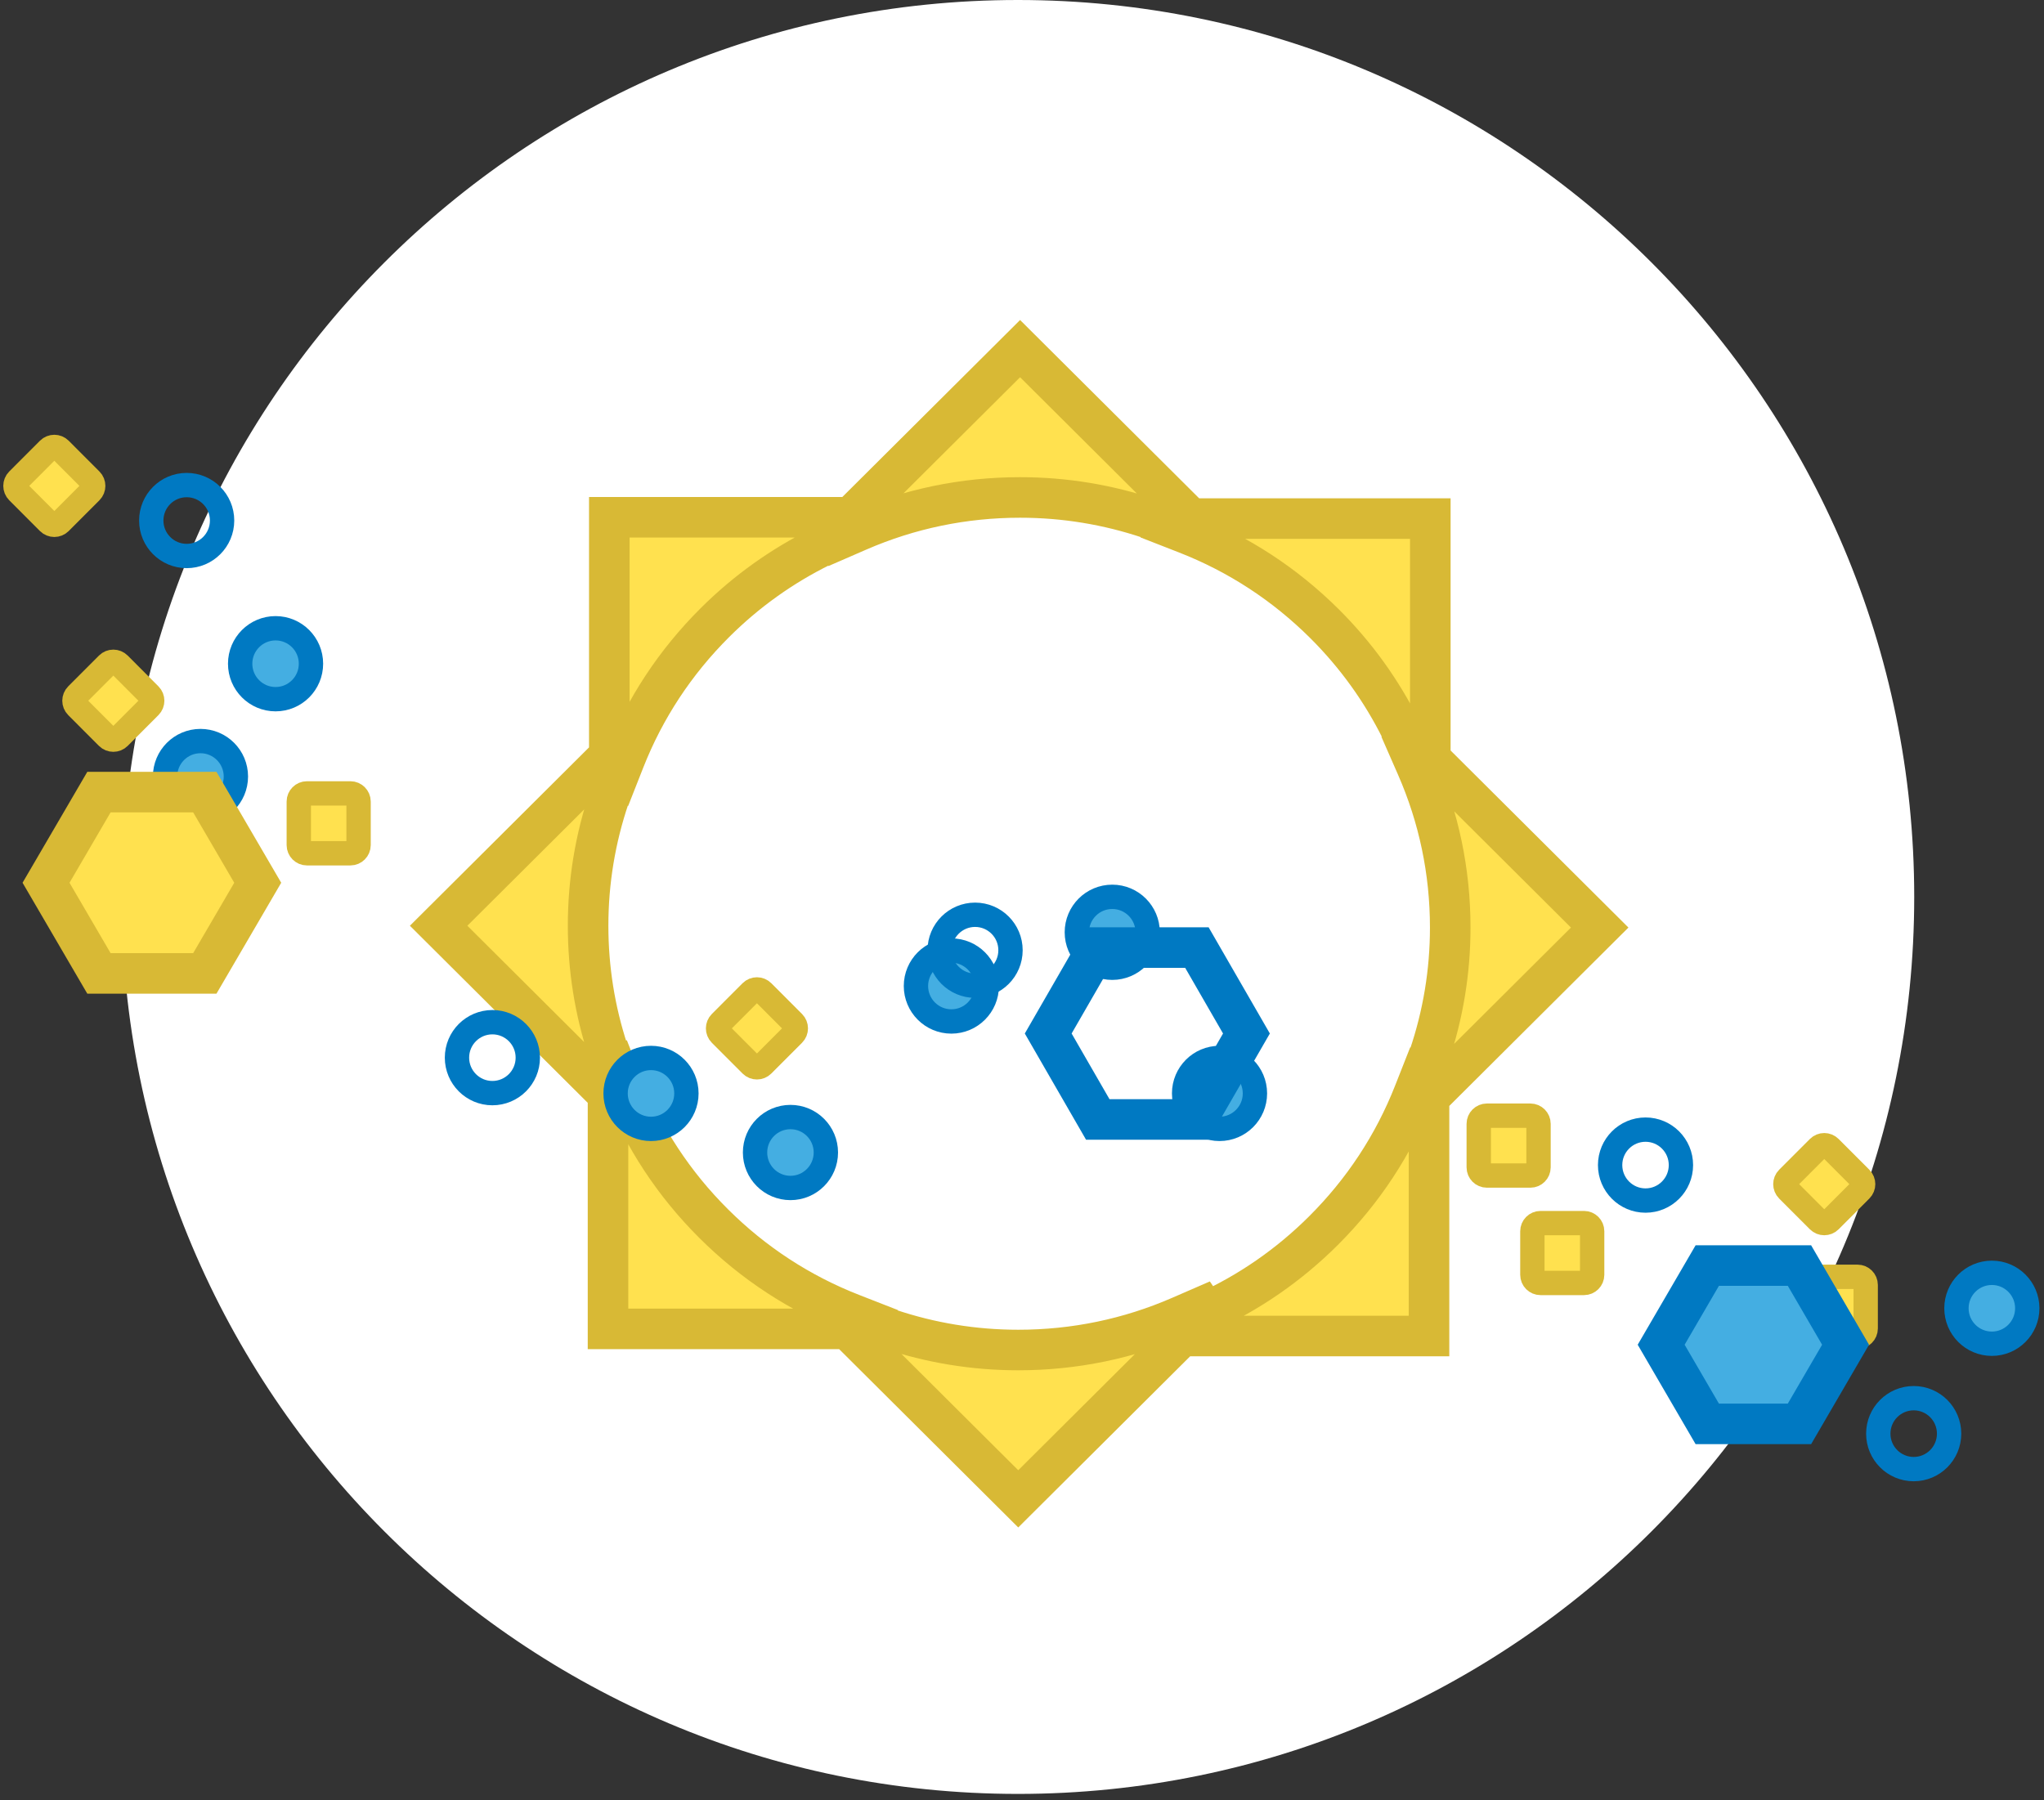 <?xml version="1.0" encoding="UTF-8" standalone="no"?>
<svg width="252px" height="222px" viewBox="0 0 252 222" version="1.1" xmlns="http://www.w3.org/2000/svg" xmlns:xlink="http://www.w3.org/1999/xlink">
    <rect x="0" y="0" width="252" height="222" fill="#333333" stroke="none"/>
    <!-- Generator: Sketch 46.1 (44463) - http://www.bohemiancoding.com/sketch -->
    <title>icons / resources / solar industry data page</title>
    <desc>Created with Sketch.</desc>
    <defs></defs>
    <g id="Design-Final" stroke="none" stroke-width="1" fill="none" fill-rule="evenodd">
        <g id="-resourceslanding-v1-071917" transform="translate(-89, -392)">
            <g id="icons" transform="translate(0, 338)">
                <g id="icons-/-resources-/-solar-industry-data-page" transform="translate(90, 54)">
                    <g>
                        <g>
                            <path d="M235,110.605 C235,171.691 185.528,221.211 124.499,221.211 C63.472,221.211 14,171.691 14,110.605 C14,49.519 63.472,0 124.499,0 C185.528,0 235,49.519 235,110.605" id="Fill-1" fill="#FFFFFF"></path>
                            <path d="M147.637,161.822 L149.157,160.309 L144.49,162.338 C138.181,165.082 131.468,166.473 124.537,166.473 C119.06,166.473 113.72,165.59 108.606,163.87 L108.779,163.87 L104.038,162.018 C97.627,159.516 91.894,155.774 86.993,150.892 C82.092,146.013 78.333,140.302 75.821,133.918 L73.961,129.197 L73.961,129.565 C72.335,124.611 71.506,119.448 71.506,114.155 C71.506,108.699 72.393,103.382 74.121,98.288 L74.121,98.46 L75.98,93.738 C78.492,87.354 82.251,81.644 87.151,76.764 C91.027,72.905 95.43,69.77 100.268,67.385 L100.144,67.507 L104.812,65.476 C111.119,62.733 117.832,61.342 124.764,61.342 C130.241,61.342 135.581,62.226 140.695,63.945 L140.524,63.945 L145.265,65.796 C151.673,68.299 157.409,72.042 162.31,76.923 C166.182,80.781 169.33,85.165 171.726,89.982 L171.604,89.861 L173.642,94.51 C176.397,100.792 177.795,107.477 177.795,114.379 C177.795,119.836 176.908,125.153 175.181,130.247 L175.181,130.075 L173.321,134.796 C170.808,141.179 167.049,146.89 162.15,151.771 C157.905,155.998 153.031,159.369 147.637,161.822 L147.637,161.822 Z M175.181,135.335 L196.222,114.379 L175.34,93.582 L175.34,63.945 L145.806,63.945 L124.764,42.989 L103.88,63.787 L74.121,63.787 L74.121,93.199 L53.078,114.155 L73.961,134.953 L73.961,163.87 L103.495,163.87 L124.537,184.826 L144.7,164.747 L175.181,164.747 L175.181,135.335 Z" id="Fill-1" fill="#FFE14F"></path>
                            <path d="M147.637,161.822 L149.157,160.309 L144.49,162.338 C138.181,165.082 131.468,166.473 124.537,166.473 C119.06,166.473 113.72,165.59 108.606,163.87 L108.779,163.87 L104.038,162.018 C97.627,159.516 91.894,155.774 86.993,150.892 C82.092,146.013 78.333,140.302 75.821,133.918 L73.961,129.197 L73.961,129.565 C72.335,124.611 71.506,119.448 71.506,114.155 C71.506,108.699 72.393,103.382 74.121,98.288 L74.121,98.46 L75.98,93.738 C78.492,87.354 82.251,81.644 87.151,76.764 C91.027,72.905 95.43,69.77 100.268,67.385 L100.144,67.507 L104.812,65.476 C111.119,62.733 117.832,61.342 124.764,61.342 C130.241,61.342 135.581,62.226 140.695,63.945 L140.524,63.945 L145.265,65.796 C151.673,68.299 157.409,72.042 162.31,76.923 C166.182,80.781 169.33,85.165 171.726,89.982 L171.604,89.861 L173.642,94.51 C176.397,100.792 177.795,107.477 177.795,114.379 C177.795,119.836 176.908,125.153 175.181,130.247 L175.181,130.075 L173.321,134.796 C170.808,141.179 167.049,146.89 162.15,151.771 C157.905,155.998 153.031,159.369 147.637,161.822 Z M175.181,135.335 L196.222,114.379 L175.34,93.582 L175.34,63.945 L145.806,63.945 L124.764,42.989 L103.88,63.787 L74.121,63.787 L74.121,93.199 L53.078,114.155 L73.961,134.953 L73.961,163.87 L103.495,163.87 L124.537,184.826 L144.7,164.747 L175.181,164.747 L175.181,135.335 Z" id="Stroke-3" stroke="#D8B935" stroke-width="5"></path>
                            <g id="Group-4" transform="translate(181.079, 137.468)">
                                <path d="M7.602,1.113 L7.602,6.484 C7.602,7.037 7.15,7.49 6.598,7.49 L1.235,7.49 C0.683,7.49 0.231,7.037 0.231,6.484 L0.231,1.113 C0.231,0.56 0.683,0.107 1.235,0.107 L6.598,0.107 C7.15,0.107 7.602,0.56 7.602,1.113" id="Fill-13" fill="#FFE14F"></path>
                                <path d="M7.602,1.113 L7.602,6.484 C7.602,7.037 7.15,7.49 6.598,7.49 L1.235,7.49 C0.683,7.49 0.231,7.037 0.231,6.484 L0.231,1.113 C0.231,0.56 0.683,0.107 1.235,0.107 L6.598,0.107 C7.15,0.107 7.602,0.56 7.602,1.113 Z" id="Stroke-15" stroke="#D8B935" stroke-width="3"></path>
                            </g>
                            <g id="Group-4" transform="translate(187.692, 150.715)">
                                <path d="M7.602,1.113 L7.602,6.484 C7.602,7.037 7.15,7.49 6.598,7.49 L1.235,7.49 C0.683,7.49 0.231,7.037 0.231,6.484 L0.231,1.113 C0.231,0.56 0.683,0.107 1.235,0.107 L6.598,0.107 C7.15,0.107 7.602,0.56 7.602,1.113" id="Fill-13" fill="#FFE14F"></path>
                                <path d="M7.602,1.113 L7.602,6.484 C7.602,7.037 7.15,7.49 6.598,7.49 L1.235,7.49 C0.683,7.49 0.231,7.037 0.231,6.484 L0.231,1.113 C0.231,0.56 0.683,0.107 1.235,0.107 L6.598,0.107 C7.15,0.107 7.602,0.56 7.602,1.113 Z" id="Stroke-15" stroke="#D8B935" stroke-width="3"></path>
                            </g>
                            <g id="Group-4" transform="translate(221.415, 157.338)">
                                <path d="M7.602,1.113 L7.602,6.484 C7.602,7.037 7.15,7.49 6.598,7.49 L1.235,7.49 C0.683,7.49 0.231,7.037 0.231,6.484 L0.231,1.113 C0.231,0.56 0.683,0.107 1.235,0.107 L6.598,0.107 C7.15,0.107 7.602,0.56 7.602,1.113" id="Fill-13" fill="#FFE14F"></path>
                                <path d="M7.602,1.113 L7.602,6.484 C7.602,7.037 7.15,7.49 6.598,7.49 L1.235,7.49 C0.683,7.49 0.231,7.037 0.231,6.484 L0.231,1.113 C0.231,0.56 0.683,0.107 1.235,0.107 L6.598,0.107 C7.15,0.107 7.602,0.56 7.602,1.113 Z" id="Stroke-15" stroke="#D8B935" stroke-width="3"></path>
                            </g>
                            <g id="Group-4" transform="translate(35.606, 97.728)">
                                <path d="M7.602,1.113 L7.602,6.484 C7.602,7.037 7.15,7.49 6.598,7.49 L1.235,7.49 C0.683,7.49 0.231,7.037 0.231,6.484 L0.231,1.113 C0.231,0.56 0.683,0.107 1.235,0.107 L6.598,0.107 C7.15,0.107 7.602,0.56 7.602,1.113" id="Fill-13" fill="#FFE14F"></path>
                                <path d="M7.602,1.113 L7.602,6.484 C7.602,7.037 7.15,7.49 6.598,7.49 L1.235,7.49 C0.683,7.49 0.231,7.037 0.231,6.484 L0.231,1.113 C0.231,0.56 0.683,0.107 1.235,0.107 L6.598,0.107 C7.15,0.107 7.602,0.56 7.602,1.113 Z" id="Stroke-15" stroke="#D8B935" stroke-width="3"></path>
                            </g>
                            <g id="Group-5" transform="translate(218.77, 140.78)">
                                <path d="M9.64,5.95 L5.848,9.748 C5.458,10.139 4.819,10.139 4.428,9.748 L0.636,5.95 C0.246,5.559 0.246,4.919 0.636,4.528 L4.428,0.73 C4.819,0.338 5.458,0.338 5.848,0.73 L9.64,4.528 C10.03,4.919 10.03,5.559 9.64,5.95" id="Fill-9" fill="#FFE14F"></path>
                                <path d="M9.64,5.95 L5.848,9.748 C5.458,10.139 4.819,10.139 4.428,9.748 L0.636,5.95 C0.246,5.559 0.246,4.919 0.636,4.528 L4.428,0.73 C4.819,0.338 5.458,0.338 5.848,0.73 L9.64,4.528 C10.03,4.919 10.03,5.559 9.64,5.95 Z" id="Stroke-11" stroke="#D8B935" stroke-width="3"></path>
                            </g>
                            <g id="Group-5" transform="translate(0.56, 54.676)">
                                <path d="M9.64,5.95 L5.848,9.748 C5.458,10.139 4.819,10.139 4.428,9.748 L0.636,5.95 C0.246,5.559 0.246,4.919 0.636,4.528 L4.428,0.73 C4.819,0.338 5.458,0.338 5.848,0.73 L9.64,4.528 C10.03,4.919 10.03,5.559 9.64,5.95" id="Fill-9" fill="#FFE14F"></path>
                                <path d="M9.64,5.95 L5.848,9.748 C5.458,10.139 4.819,10.139 4.428,9.748 L0.636,5.95 C0.246,5.559 0.246,4.919 0.636,4.528 L4.428,0.73 C4.819,0.338 5.458,0.338 5.848,0.73 L9.64,4.528 C10.03,4.919 10.03,5.559 9.64,5.95 Z" id="Stroke-11" stroke="#D8B935" stroke-width="3"></path>
                            </g>
                            <g id="Group-5" transform="translate(7.834, 81.169)">
                                <path d="M9.64,5.95 L5.848,9.748 C5.458,10.139 4.819,10.139 4.428,9.748 L0.636,5.95 C0.246,5.559 0.246,4.919 0.636,4.528 L4.428,0.73 C4.819,0.338 5.458,0.338 5.848,0.73 L9.64,4.528 C10.03,4.919 10.03,5.559 9.64,5.95" id="Fill-9" fill="#FFE14F"></path>
                                <path d="M9.64,5.95 L5.848,9.748 C5.458,10.139 4.819,10.139 4.428,9.748 L0.636,5.95 C0.246,5.559 0.246,4.919 0.636,4.528 L4.428,0.73 C4.819,0.338 5.458,0.338 5.848,0.73 L9.64,4.528 C10.03,4.919 10.03,5.559 9.64,5.95 Z" id="Stroke-11" stroke="#D8B935" stroke-width="3"></path>
                            </g>
                            <g id="Group-5" transform="translate(87.183, 121.572)">
                                <path d="M9.64,5.95 L5.848,9.748 C5.458,10.139 4.819,10.139 4.428,9.748 L0.636,5.95 C0.246,5.559 0.246,4.919 0.636,4.528 L4.428,0.73 C4.819,0.338 5.458,0.338 5.848,0.73 L9.64,4.528 C10.03,4.919 10.03,5.559 9.64,5.95" id="Fill-9" fill="#FFE14F"></path>
                                <path d="M9.64,5.95 L5.848,9.748 C5.458,10.139 4.819,10.139 4.428,9.748 L0.636,5.95 C0.246,5.559 0.246,4.919 0.636,4.528 L4.428,0.73 C4.819,0.338 5.458,0.338 5.848,0.73 L9.64,4.528 C10.03,4.919 10.03,5.559 9.64,5.95 Z" id="Stroke-11" stroke="#D8B935" stroke-width="3"></path>
                            </g>
                            <g id="Group-6" transform="translate(239.93, 156.676)">
                                <path d="M9.007,4.649 C9.007,2.235 7.053,0.277 4.642,0.277 C2.231,0.277 0.276,2.235 0.276,4.649 C0.276,7.064 2.231,9.023 4.642,9.023 C7.053,9.023 9.007,7.064 9.007,4.649" id="Fill-17" fill="#44AEE2"></path>
                                <path d="M9.007,4.649 C9.007,2.235 7.053,0.277 4.642,0.277 C2.231,0.277 0.276,2.235 0.276,4.649 C0.276,7.064 2.231,9.023 4.642,9.023 C7.053,9.023 9.007,7.064 9.007,4.649 Z" id="Stroke-19" stroke="#0079C2" stroke-width="3"></path>
                            </g>
                            <g id="Group-6" transform="translate(144.711, 130.182)">
                                <path d="M9.007,4.649 C9.007,2.235 7.053,0.277 4.642,0.277 C2.231,0.277 0.276,2.235 0.276,4.649 C0.276,7.064 2.231,9.023 4.642,9.023 C7.053,9.023 9.007,7.064 9.007,4.649" id="Fill-17" fill="#44AEE2"></path>
                                <path d="M9.007,4.649 C9.007,2.235 7.053,0.277 4.642,0.277 C2.231,0.277 0.276,2.235 0.276,4.649 C0.276,7.064 2.231,9.023 4.642,9.023 C7.053,9.023 9.007,7.064 9.007,4.649 Z" id="Stroke-19" stroke="#0079C2" stroke-width="3"></path>
                            </g>
                            <g id="Group-6" transform="translate(131.486, 110.312)">
                                <path d="M9.007,4.649 C9.007,2.235 7.053,0.277 4.642,0.277 C2.231,0.277 0.276,2.235 0.276,4.649 C0.276,7.064 2.231,9.023 4.642,9.023 C7.053,9.023 9.007,7.064 9.007,4.649" id="Fill-17" fill="#44AEE2"></path>
                                <path d="M9.007,4.649 C9.007,2.235 7.053,0.277 4.642,0.277 C2.231,0.277 0.276,2.235 0.276,4.649 C0.276,7.064 2.231,9.023 4.642,9.023 C7.053,9.023 9.007,7.064 9.007,4.649 Z" id="Stroke-19" stroke="#0079C2" stroke-width="3"></path>
                            </g>
                            <g id="Group-6" transform="translate(111.649, 116.936)">
                                <path d="M9.007,4.649 C9.007,2.235 7.053,0.277 4.642,0.277 C2.231,0.277 0.276,2.235 0.276,4.649 C0.276,7.064 2.231,9.023 4.642,9.023 C7.053,9.023 9.007,7.064 9.007,4.649" id="Fill-17" fill="#44AEE2"></path>
                                <path d="M9.007,4.649 C9.007,2.235 7.053,0.277 4.642,0.277 C2.231,0.277 0.276,2.235 0.276,4.649 C0.276,7.064 2.231,9.023 4.642,9.023 C7.053,9.023 9.007,7.064 9.007,4.649 Z" id="Stroke-19" stroke="#0079C2" stroke-width="3"></path>
                            </g>
                            <g id="Group-6" transform="translate(91.812, 137.468)">
                                <path d="M9.007,4.649 C9.007,2.235 7.053,0.277 4.642,0.277 C2.231,0.277 0.276,2.235 0.276,4.649 C0.276,7.064 2.231,9.023 4.642,9.023 C7.053,9.023 9.007,7.064 9.007,4.649" id="Fill-17" fill="#44AEE2"></path>
                                <path d="M9.007,4.649 C9.007,2.235 7.053,0.277 4.642,0.277 C2.231,0.277 0.276,2.235 0.276,4.649 C0.276,7.064 2.231,9.023 4.642,9.023 C7.053,9.023 9.007,7.064 9.007,4.649 Z" id="Stroke-19" stroke="#0079C2" stroke-width="3"></path>
                            </g>
                            <g id="Group-6" transform="translate(19.075, 91.105)">
                                <path d="M9.007,4.649 C9.007,2.235 7.053,0.277 4.642,0.277 C2.231,0.277 0.276,2.235 0.276,4.649 C0.276,7.064 2.231,9.023 4.642,9.023 C7.053,9.023 9.007,7.064 9.007,4.649" id="Fill-17" fill="#44AEE2"></path>
                                <path d="M9.007,4.649 C9.007,2.235 7.053,0.277 4.642,0.277 C2.231,0.277 0.276,2.235 0.276,4.649 C0.276,7.064 2.231,9.023 4.642,9.023 C7.053,9.023 9.007,7.064 9.007,4.649 Z" id="Stroke-19" stroke="#0079C2" stroke-width="3"></path>
                            </g>
                            <g id="Group-6" transform="translate(74.619, 130.182)">
                                <path d="M9.007,4.649 C9.007,2.235 7.053,0.277 4.642,0.277 C2.231,0.277 0.276,2.235 0.276,4.649 C0.276,7.064 2.231,9.023 4.642,9.023 C7.053,9.023 9.007,7.064 9.007,4.649" id="Fill-17" fill="#44AEE2"></path>
                                <path d="M9.007,4.649 C9.007,2.235 7.053,0.277 4.642,0.277 C2.231,0.277 0.276,2.235 0.276,4.649 C0.276,7.064 2.231,9.023 4.642,9.023 C7.053,9.023 9.007,7.064 9.007,4.649 Z" id="Stroke-19" stroke="#0079C2" stroke-width="3"></path>
                            </g>
                            <g id="Group-6" transform="translate(28.332, 77.195)">
                                <path d="M9.007,4.649 C9.007,2.235 7.053,0.277 4.642,0.277 C2.231,0.277 0.276,2.235 0.276,4.649 C0.276,7.064 2.231,9.023 4.642,9.023 C7.053,9.023 9.007,7.064 9.007,4.649" id="Fill-17" fill="#44AEE2"></path>
                                <path d="M9.007,4.649 C9.007,2.235 7.053,0.277 4.642,0.277 C2.231,0.277 0.276,2.235 0.276,4.649 C0.276,7.064 2.231,9.023 4.642,9.023 C7.053,9.023 9.007,7.064 9.007,4.649 Z" id="Stroke-19" stroke="#0079C2" stroke-width="3"></path>
                            </g>
                            <path d="M239.3,176.786 C239.3,174.371 237.346,172.413 234.935,172.413 C232.524,172.413 230.569,174.371 230.569,176.786 C230.569,179.2 232.524,181.158 234.935,181.158 C237.346,181.158 239.3,179.2 239.3,176.786 Z" id="Stroke-21" stroke="#0079C2" stroke-width="3"></path>
                            <path d="M206.238,143.669 C206.238,141.254 204.284,139.296 201.873,139.296 C199.462,139.296 197.507,141.254 197.507,143.669 C197.507,146.083 199.462,148.042 201.873,148.042 C204.284,148.042 206.238,146.083 206.238,143.669 Z" id="Stroke-21" stroke="#0079C2" stroke-width="3"></path>
                            <path d="M123.583,117.175 C123.583,114.76 121.628,112.802 119.217,112.802 C116.807,112.802 114.852,114.76 114.852,117.175 C114.852,119.59 116.807,121.548 119.217,121.548 C121.628,121.548 123.583,119.59 123.583,117.175 Z" id="Stroke-21" stroke="#0079C2" stroke-width="3"></path>
                            <path d="M64.071,130.422 C64.071,128.007 62.117,126.049 59.705,126.049 C57.295,126.049 55.34,128.007 55.34,130.422 C55.34,132.837 57.295,134.795 59.705,134.795 C62.117,134.795 64.071,132.837 64.071,130.422 Z" id="Stroke-21" stroke="#0079C2" stroke-width="3"></path>
                            <path d="M26.38,64.188 C26.38,61.773 24.426,59.815 22.015,59.815 C19.604,59.815 17.649,61.773 17.649,64.188 C17.649,66.603 19.604,68.561 22.015,68.561 C24.426,68.561 26.38,66.603 26.38,64.188 Z" id="Stroke-21" stroke="#0079C2" stroke-width="3"></path>
                            <polygon id="Stroke-23" stroke="#0079C2" stroke-width="5" points="146.561 116.844 134.342 116.844 128.232 127.444 134.342 138.043 146.561 138.043 152.671 127.444"></polygon>
                            <g id="Group-7" transform="translate(4.58, 97.636)">
                                <polygon id="Fill-29" fill="#FFE14F" points="19.67 0.037 6.621 0.037 0.096 11.218 6.621 22.4 19.67 22.4 26.195 11.218"></polygon>
                                <polygon id="Stroke-31" stroke="#D8B935" stroke-width="5" points="19.67 0.037 6.621 0.037 0.096 11.218 6.621 22.4 19.67 22.4 26.195 11.218"></polygon>
                            </g>
                            <g id="Group-8" transform="translate(203.614, 155.922)">
                                <polygon id="Fill-13" fill="#44AEE2" points="17.238 0.137 5.871 0.137 0.187 9.899 5.871 19.66 17.238 19.66 22.921 9.899"></polygon>
                                <polygon id="Stroke-15" stroke="#0079C2" stroke-width="5" points="17.238 0.137 5.871 0.137 0.187 9.899 5.871 19.66 17.238 19.66 22.921 9.899"></polygon>
                            </g>
                        </g>
                    </g>
                </g>
            </g>
        </g>
    </g>
</svg>